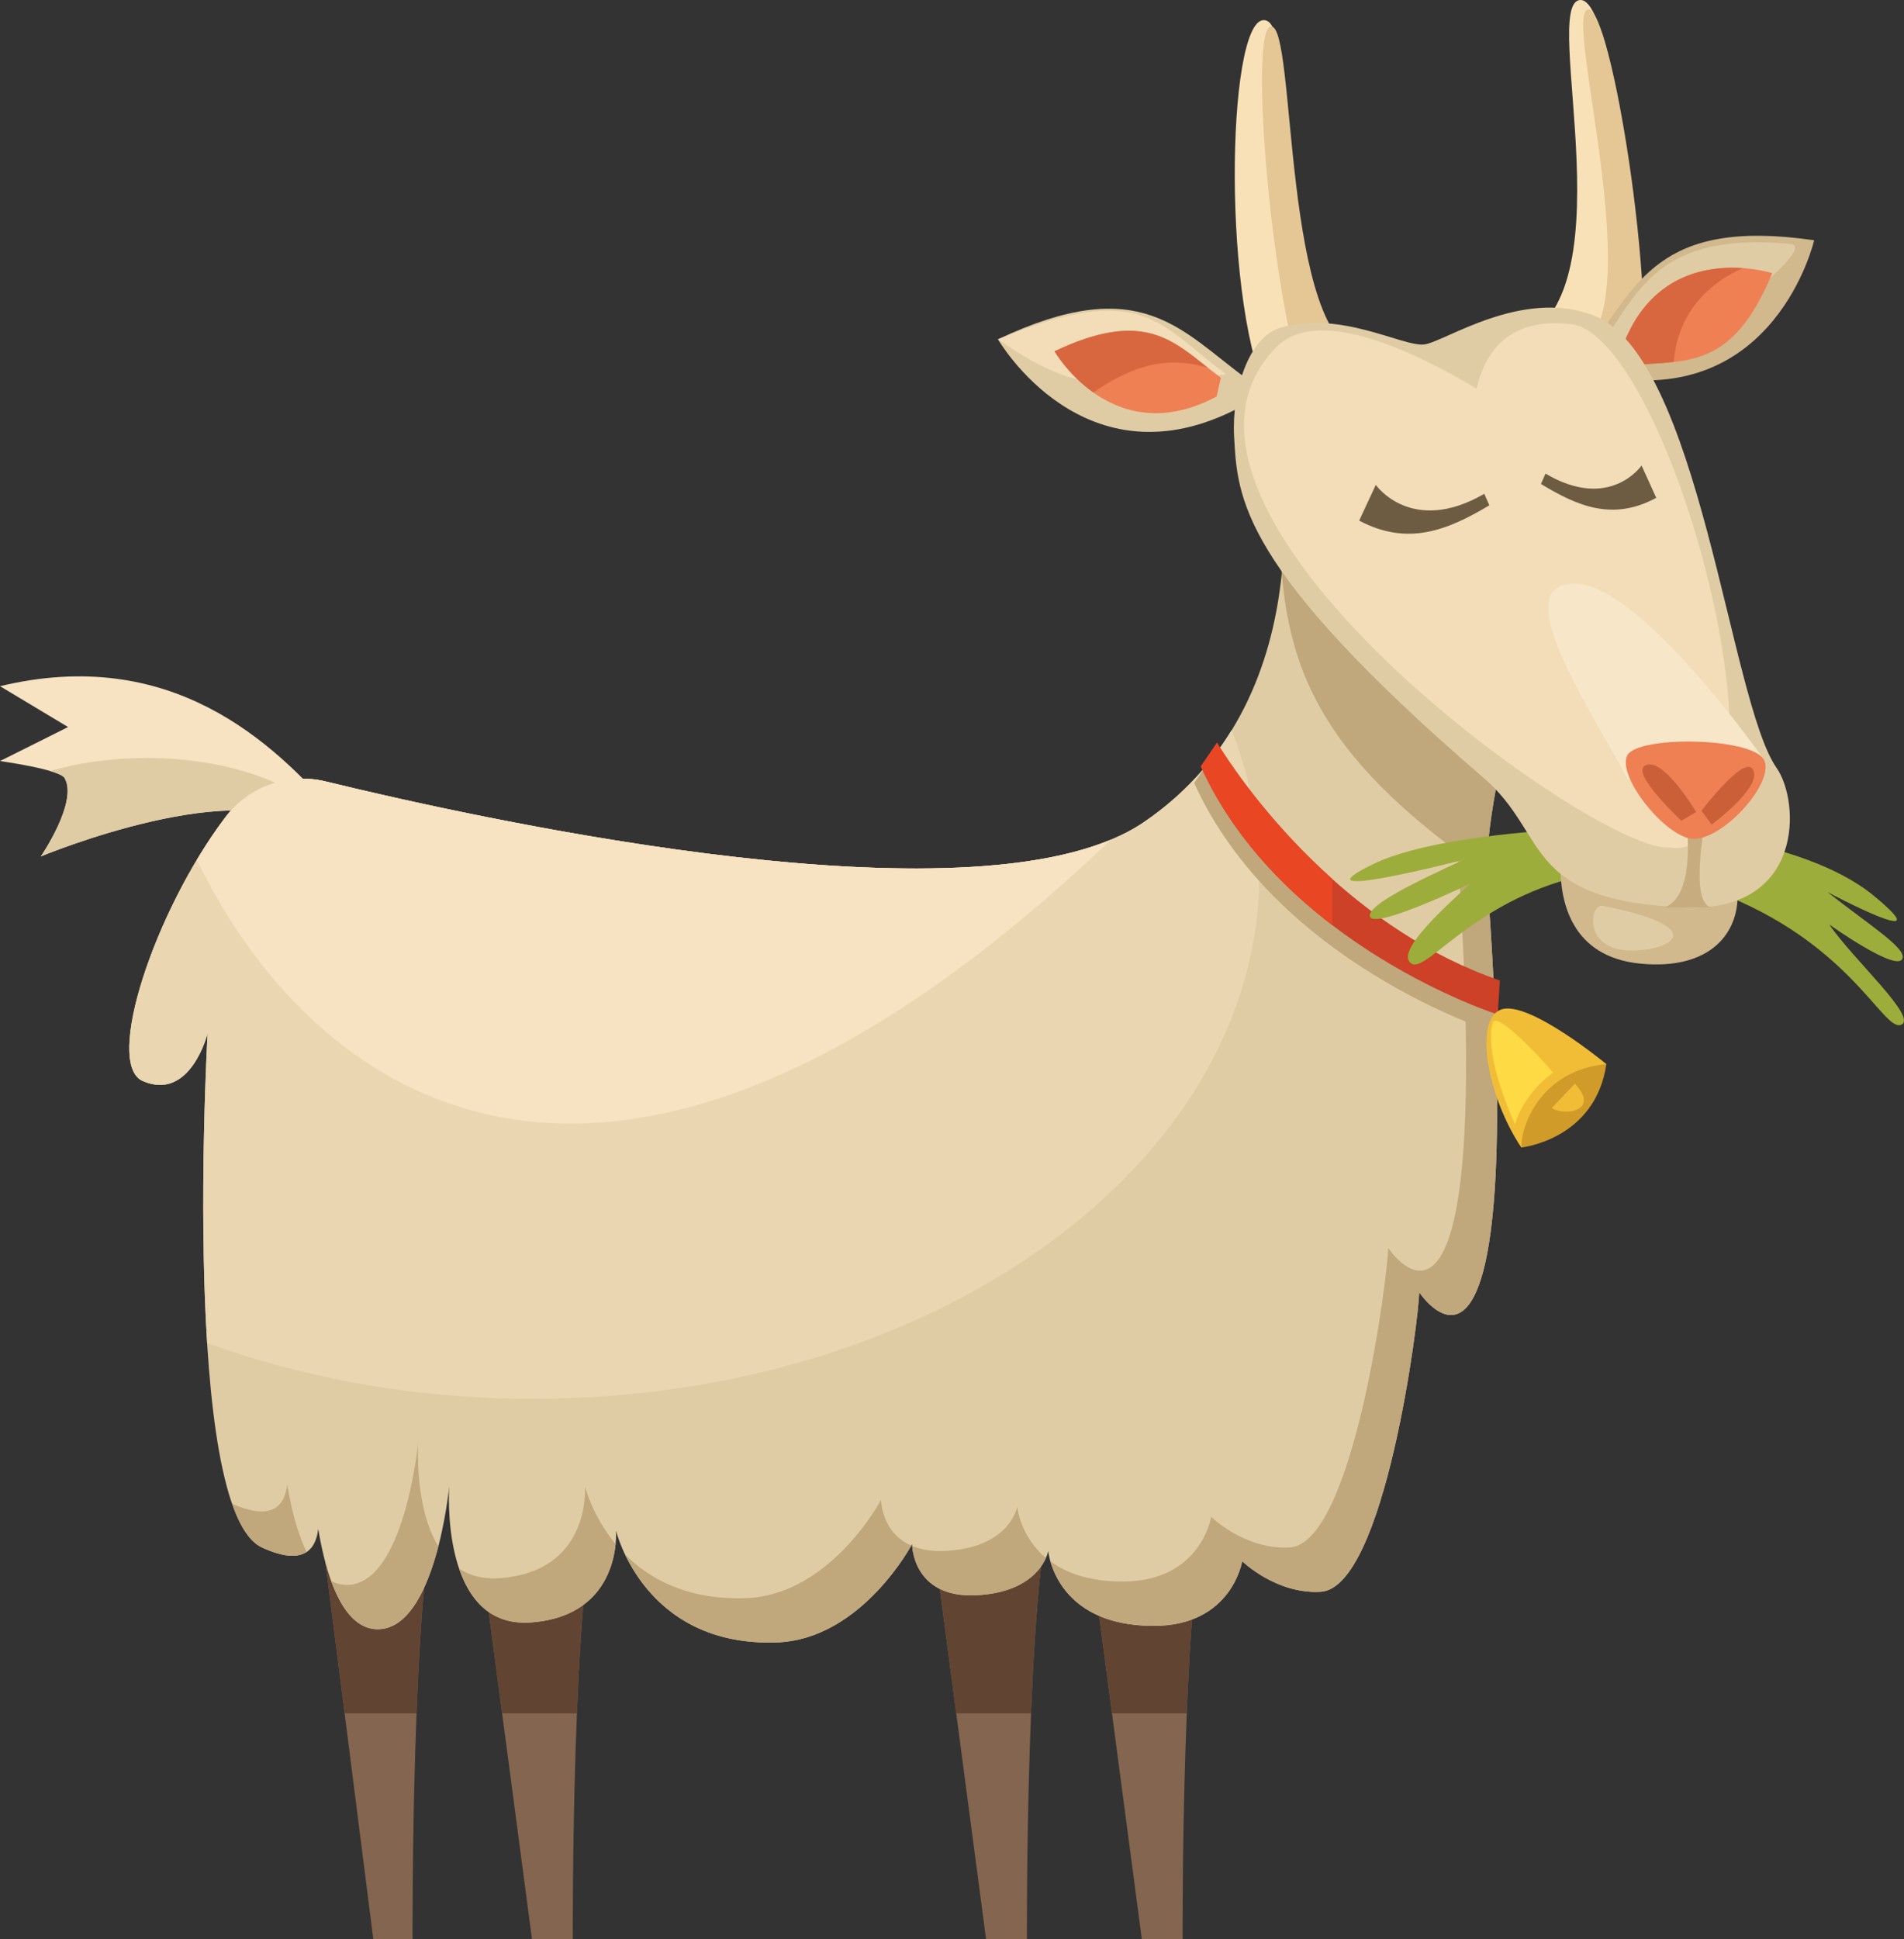 <?xml version="1.0" encoding="utf-8"?>
<!-- Generator: Adobe Illustrator 15.0.0, SVG Export Plug-In . SVG Version: 6.00 Build 0)  -->
<!DOCTYPE svg PUBLIC "-//W3C//DTD SVG 1.1//EN" "http://www.w3.org/Graphics/SVG/1.1/DTD/svg11.dtd">
<svg version="1.1" id="Layer_1" xmlns="http://www.w3.org/2000/svg" xmlns:xlink="http://www.w3.org/1999/xlink" x="0px" y="0px"
	 width="143.296px" height="145.882px" viewBox="0 0 143.296 145.882" enable-background="new 0 0 143.296 145.882"
	 xml:space="preserve">
<rect x="0" y="0" width="143.296" height="145.882" fill="#333333" stroke="none"/>
<g>
	<g>
		<path fill="#84654F" d="M35.938,114.89l4.098,30.992h3.074c0,0-0.127-26.51,2.049-33.811L35.938,114.89z"/>
		<path fill="#84654F" d="M24.154,114.89l3.941,30.992h2.955c0,0-0.119-26.51,1.973-33.811L24.154,114.89z"/>
		<path fill="#84654F" d="M81.836,114.89l4.098,30.992h3.072c0,0-0.125-26.51,2.053-33.811L81.836,114.89z"/>
		<path fill="#84654F" d="M70.115,114.89l4.096,30.992h3.076c0,0-0.127-26.51,2.049-33.811L70.115,114.89z"/>
		<path fill="#F9E1B7" d="M113.508,25.875c9.627-2.411,2.289-25.734,5.43-25.874c2.678-0.119,4.789,21.586,1.752,28.768
			L113.508,25.875z"/>
		<path fill="#E5C695" d="M118.533,26.499c5.992-2.551-1.02-25.602,0.998-25.792c1.721-0.162,5.193,21.366,3.928,28.549
			L118.533,26.499z"/>
		<path fill="#F9E1B7" d="M102.871,26.873C92.689,25.24,98.357,1.402,95.09,1.515c-2.785,0.096-3.17,21.9,0.576,28.815
			L102.871,26.873z"/>
		<path fill="#E5C695" d="M102.744,26.789c-6.359-1.042-5.133-25.098-7.111-24.799c-1.691,0.255,0.113,21.983,3.043,28.654
			L102.744,26.789z"/>
		<path fill="#614432" d="M35.938,114.89l1.852,14.01h5.631c0.273-6.732,0.785-13.627,1.738-16.828L35.938,114.89z"/>
		<path fill="#614432" d="M24.154,114.89l1.781,14.01h5.416c0.262-6.732,0.754-13.627,1.672-16.828L24.154,114.89z"/>
		<path fill="#614432" d="M81.836,114.89l1.852,14.01h5.631c0.273-6.732,0.785-13.627,1.74-16.828L81.836,114.89z"/>
		<path fill="#614432" d="M70.115,114.89l1.852,14.01h5.631c0.273-6.732,0.783-13.627,1.738-16.828L70.115,114.89z"/>
		<path fill="#E0CCA4" d="M24.51,58.789c-2.82-0.687-5.783,0.366-7.537,2.679c-5.326,7.021-9.176,18.598-6.217,19.866
			c3.588,1.538,4.867-3.585,4.867-3.585s-2.049,35.858,4.1,38.676c6.146,2.818,3.84-4.865,3.84-4.865s0.514,11.012,4.867,11.012
			c4.355,0,5.379-10.758,5.379-10.758s-0.768,10.758,6.148,10.246c6.916-0.512,6.402-6.914,6.402-6.914s2.082,8.754,12.082,8.42
			c6.398-0.213,10.201-7.396,10.201-7.396s0,4.1,4.867,3.842c4.869-0.256,5.381-3.33,5.381-3.33s0.473,5.637,7.939,5.637
			c5.891,0,6.658-4.867,6.658-4.867s2.527,2.482,5.891,2.305c4.867-0.258,7.43-20.748,7.43-22.541c0,0,8.354,12.701,5.123-30.992
			c-0.512-6.915,5.635-25.871,5.635-25.871L96.05,32.926c0,0,4.254,19.277-9.99,28.943C74.16,69.944,36.863,61.796,24.51,58.789z"/>
		<g>
			<path fill="#C0A77C" d="M31.477,108.481c0,0-1.025,10.758-5.379,10.758c-0.428,0-0.816-0.109-1.174-0.301
				c0.729,2.004,1.832,3.633,3.506,3.633c2.408,0,3.797-3.289,4.559-6.229C31.135,113.31,31.477,108.481,31.477,108.481z"/>
			<path fill="#C0A77C" d="M21.617,111.683c-0.18,1.57-1.119,2.801-4.148,1.443c0.59,1.689,1.326,2.873,2.254,3.299
				c1.672,0.766,2.715,0.752,3.354,0.33C22.338,115.257,21.889,113.329,21.617,111.683z"/>
			<path fill="#C0A77C" d="M44.025,111.812c0,0,0.514,6.404-6.402,6.916c-1.264,0.094-2.268-0.193-3.07-0.717
				c0.781,2.285,2.336,4.275,5.404,4.049c5.18-0.383,6.191-4.07,6.373-5.898C44.549,114.011,44.025,111.812,44.025,111.812z"/>
			<path fill="#C0A77C" d="M13.289,74.416c0,0-0.961,3.824-3.539,3.865c-0.1,1.585,0.197,2.706,1.006,3.053
				c0.898,0.385,1.65,0.353,2.275,0.088C13.127,77.266,13.289,74.416,13.289,74.416z"/>
			<path fill="#C0A77C" d="M117.566,40.351l-3.045-1.051c-1.604,5.245-5.326,18.146-4.924,23.589
				c3.232,43.692-5.121,30.993-5.121,30.993c0,1.791-2.563,22.283-7.43,22.539c-3.363,0.178-5.891-2.305-5.891-2.305
				s-0.77,4.867-6.66,4.867c-2.545,0-4.266-0.66-5.443-1.523c0.439,1.543,2.045,4.857,7.777,4.857c5.891,0,6.658-4.867,6.658-4.867
				s2.527,2.482,5.891,2.305c4.867-0.258,7.43-20.748,7.43-22.541c0,0,8.354,12.701,5.123-30.992
				C111.42,59.307,117.566,40.351,117.566,40.351z"/>
			<path fill="#C0A77C" d="M76.557,113.349c0,0-0.512,3.072-5.379,3.33c-1.061,0.055-1.879-0.104-2.527-0.373
				c0.049,0.693,0.51,3.936,4.859,3.705c3.596-0.189,4.813-1.912,5.205-2.803C76.744,115.556,76.557,113.349,76.557,113.349z"/>
			<path fill="#C0A77C" d="M66.311,112.837c0,0-3.803,7.184-10.203,7.396c-4.369,0.145-7.227-1.445-9.061-3.281
				c1.215,2.543,4.316,6.85,11.395,6.613c5.951-0.197,9.65-6.416,10.141-7.287C66.32,115.288,66.311,112.837,66.311,112.837z"/>
			<path fill="#C0A77C" d="M96.357,41.732c0.5,8.375,2.791,14.917,14.791,23.417l1.375-11.125L96.357,41.732z"/>
		</g>
		<path fill="#EAD7B2" d="M86.061,61.868c-11.9,8.076-49.197-0.071-61.551-3.079c-2.82-0.687-5.783,0.366-7.537,2.679
			c-5.326,7.021-9.176,18.598-6.217,19.866c3.588,1.538,4.867-3.585,4.867-3.585s-0.711,12.474-0.035,23.286
			c7.377,2.68,15.701,4.197,24.52,4.197c30.191,0,54.666-17.684,54.666-39.5c0-3.745-0.736-7.364-2.084-10.797
			C91.127,57.484,88.99,59.88,86.061,61.868z"/>
		<path fill="#C0A77C" d="M91.092,57.127c3.018,4.896,10.523,14.195,21.289,17.887l-0.16,2.561c0,0-16.219-5.157-22.348-18.666
			L91.092,57.127z"/>
		<path fill="#CC4127" d="M91.592,55.877c3.018,4.896,10.523,14.195,21.289,17.887l-0.16,2.561c0,0-16.219-5.157-22.348-18.666
			L91.592,55.877z"/>
		<path fill="#E94624" d="M100.273,66.127c-4.08-3.648-7.045-7.596-8.682-10.25l-1.219,1.781c2.326,5.127,6.105,9.049,9.9,11.944
			L100.273,66.127L100.273,66.127z"/>
		<path fill="#F7E2C1" d="M25.357,61.355C20.49,55.719,12.809,48.548,0,51.623l5.123,3.073L0,57.257c0,0,4.484,0.615,4.865,1.281
			c1.025,1.792-1.791,5.891-1.791,5.891s15.367-6.403,20.49-1.794L25.357,61.355z"/>
		<path fill="#E0CCA4" d="M4.865,58.539c1.025,1.792-1.791,5.891-1.791,5.891s15.367-6.403,20.49-1.794l1.246-0.89
			c-2.369-2.781-7.645-4.722-13.787-4.722c-2.631,0-5.102,0.356-7.258,0.981C4.326,58.17,4.76,58.352,4.865,58.539z"/>
		<path fill="#9DAD3B" d="M120.641,65.582c-9.223,1.409-13.191,7.684-14.408,6.915c-1.26-0.794,2.113-3.905,4.418-6.019
			c0,0-7.43,3.587-7.557,2.434c-0.094-0.85,3.367-2.531,7.045-4.226c0,0-13.127,3.394-6.789,0.319
			c6.34-3.074,23.244-2.882,23.244-2.882L120.641,65.582z"/>
		<path fill="#9DAD3B" d="M129.072,67.053c10.137,3.778,12.617,10.511,13.979,10.055c1.408-0.471-3.639-4.976-5.379-7.557
			c0,0,5.113,3.646,5.508,2.563c0.291-0.798-2.463-2.493-5.635-4.995c0,0,8.889,4.717,3.457,0.256
			c-5.43-4.464-16.898-5.063-16.898-5.063L129.072,67.053z"/>
		<path fill="#D1B88D" d="M117.438,65.198c0,2.56,0.768,6.787,6.02,7.299c5.25,0.512,7.555-2.305,7.299-5.634L117.438,65.198z"/>
		<path fill="#D1B88D" d="M119.486,26.407c3.713-4.95,5.275-10.044,17.049-8.331c0,0-2.945,12.742-15.973,10.21L119.486,26.407z"/>
		<path fill="#E0CCA4" d="M120.387,26.163c2.916-4.3,4.473-8.769,14.414-7.804C137.047,18.576,126.096,27.671,120.387,26.163z"/>
		<path fill="#EE8054" d="M122.773,27.493c4.109-0.438,7.574,0.414,10.604-6.943c0,0-8.326-2.679-11.316,5.68L122.773,27.493z"/>
		<path fill="#D8673F" d="M131.158,20.17c-2.684-0.187-7.092,0.451-9.098,6.06l0.713,1.263c1.111-0.119,2.174-0.146,3.195-0.264
			C126.305,23.125,129.055,21.116,131.158,20.17z"/>
		<path fill="#E0CCA4" d="M92.879,32.828c-0.189-3.457,1.127-7.484,3.461-8.164c4.609-1.345,9.23,1.451,10.852,1.249
			c1.537-0.192,7.301-4.227,12.682-2.209c8.053,3.02,10.279,28.989,13.832,34.066c1.791,2.562,2.072,10.878-6.916,10.502
			c-12.295-0.514-10.139-5.451-15.115-9.733C93.232,42.657,93.137,37.436,92.879,32.828z"/>
		<path fill="#F2DDB8" d="M118.273,24.399c7.25,0.875,17.5,37.625,8.25,39.375C118.863,65.223,100.527,22.257,118.273,24.399z"/>
		<path fill="#F2DDB8" d="M96.023,26.149c4.875-5.024,20.273,6.1,24.25,9.625c5.5,4.875,9.293,25.875,5.668,27.875
			S83.773,38.774,96.023,26.149z"/>
		<path fill="#F8E6C9" d="M122.523,58.649c-2.875-5.375-9.125-14.625-4.125-14.75s14.336,13.225,14.336,13.225L122.523,58.649z"/>
		<path fill="#E0CCA4" d="M93.84,28.505c-4.996-3.65-7.973-8.069-18.732-2.978c0,0,6.531,11.334,18.25,5.091L93.84,28.505z"/>
		<path fill="#F2DDB8" d="M92.275,28.149c-4.996-3.65-6.168-7.167-17.168-2.622C80.75,29.443,83.523,29.524,92.275,28.149z"/>
		<path fill="#EE8054" d="M91.885,28.417c-3.338-2.44-5.328-5.396-12.52-1.99c0,0,4.367,7.582,12.199,3.404L91.885,28.417z"/>
		<path fill="#F1BD36" d="M114.494,86.33c-2.563-3.843-3.586-9.605-1.537-10.375c2.049-0.768,7.939,4.1,7.939,4.1
			S118.527,84.504,114.494,86.33z"/>
		<path fill="#D19B2A" d="M114.494,86.33c-0.002-1.922,1.664-5.827,6.402-6.275C120.063,85.752,114.494,86.33,114.494,86.33z"/>
		<path fill="#F1BD36" d="M116.797,83.351c0.961,0.672,3.65,0.192,1.73-1.825L116.797,83.351z"/>
		<path fill="#C6AC7F" d="M125.154,68.271c1.152-0.192,2.305-2.112,1.729-6.724l1.537-0.192c0,0-1.393,6.724,0.432,6.916H125.154z"
			/>
		<path fill="#EE8054" d="M127.135,63.073c2.27,0.498,6.596-4.279,5.6-5.949c-0.996-1.669-9.547-1.788-10.275-0.277
			C121.732,58.358,125.037,62.612,127.135,63.073z"/>
		<path fill="#6E5C42" d="M102.293,39.167l1.248-2.689c0,0,2.691,3.842,8.166,0.673l0.383,0.864
			C108.971,39.877,105.967,41.119,102.293,39.167z"/>
		<path fill="#6E5C42" d="M124.65,37.452l-1.105-2.43c0,0-2.381,3.472-7.23,0.608l-0.34,0.779
			C118.736,38.095,121.396,39.216,124.65,37.452z"/>
		<path fill="#F7E2C1" d="M83.617,63.163c-13.902,5.808-47.504-1.549-59.107-4.374c-2.82-0.687-5.783,0.366-7.537,2.679
			c-0.756,0.996-1.479,2.085-2.16,3.222C23.828,83.287,46.389,98.642,83.617,63.163z"/>
		<path fill="#CA5F38" d="M126.531,61.749c-1.508-1.475-3.883-3.975-2.508-4.225s3.625,3.563,3.625,3.563L126.531,61.749z"/>
		<path fill="#CA5F38" d="M128.049,60.991c1.314-1.649,3.563-4.265,3.949-2.925c0.387,1.342-3.178,3.967-3.178,3.967L128.049,60.991
			z"/>
		<path fill="#E0CCA4" d="M120.648,68.149c-0.98-0.196-1.438,2.938,1.438,3.313S129.711,69.961,120.648,68.149z"/>
		<path fill="#FEDB45" d="M114.023,84.586c0.375-1.438,1.688-3.125,2.875-3.875c-1.375-1.625-4.32-4.647-4.563-3.75
			C111.648,79.524,114.023,84.586,114.023,84.586z"/>
		<path fill="#D8673F" d="M82.291,29.53c3.576-2.508,6.15-2.567,8.6-1.876c-2.807-2.219-5.076-4.282-11.525-1.227
			C79.365,26.427,80.377,28.175,82.291,29.53z"/>
	</g>
	<g>
		<g>
			<defs>
				<polygon id="SVGID_2_" points="1,1 2,1 1,2 				"/>
			</defs>
			<defs>
				<polygon id="SVGID_3_" points="-1,-1 -2,-1 -1,-2 				"/>
			</defs>
			<clipPath id="SVGID_4_">
				<use xlink:href="#SVGID_2_"  overflow="visible"/>
			</clipPath>
			<clipPath id="SVGID_5_" clip-path="url(#SVGID_4_)">
				<use xlink:href="#SVGID_3_"  overflow="visible"/>
			</clipPath>
			
				<linearGradient id="SVGID_6_" gradientUnits="userSpaceOnUse" x1="63.279" y1="778.699" x2="63.279" y2="670.667" gradientTransform="matrix(1 0 0 -1 8.37 816.931)">
				<stop  offset="0.021" style="stop-color:#999999"/>
				<stop  offset="1" style="stop-color:#FFFFFF"/>
			</linearGradient>
			<path clip-path="url(#SVGID_5_)" fill="url(#SVGID_6_)" d="M137.672,69.551c0,0,5.113,3.646,5.508,2.563
				c0.291-0.798-2.463-2.493-5.635-4.995c0,0,8.889,4.717,3.457,0.256c-1.789-1.471-4.234-2.521-6.709-3.269
				c0.822-2.349,0.305-5.059-0.588-6.337c-2.768-3.955-4.73-20.584-9.27-29.171c9.75-0.395,12.1-10.522,12.1-10.522
				c-7.195-1.047-10.574,0.45-12.963,2.901c-0.531-7.927-2.295-17.742-3.566-19.85C119.668,0.4,119.309-0.016,118.938,0
				c-2.621,0.117,2.049,16.374-1.928,23.153c-4.422-0.154-8.553,2.601-9.818,2.759c-1.182,0.147-3.955-1.29-7.156-1.565
				C96.813,18.194,97.234,2.638,95.76,2.02c-0.166-0.33-0.383-0.514-0.67-0.504c-2.379,0.082-3.004,15.981-0.805,24.935
				c-0.32,0.523-0.594,1.125-0.809,1.78c-4.781-3.591-7.877-7.668-18.369-2.704c0,0,6.375,11.044,17.822,5.302
				c-0.068,0.669-0.086,1.344-0.051,1.999c0.145,2.59,0.24,5.375,3.568,10.137c0.006,0.058,0.01,0.116,0.016,0.174
				c-0.371,3.707-1.402,7.928-3.773,11.797l0,0c-0.27,0.439-0.563,0.872-0.867,1.302c-0.076-0.118-0.162-0.246-0.23-0.359
				l-1.219,1.781c0.041,0.09,0.086,0.175,0.127,0.265c-0.121,0.141-0.246,0.28-0.373,0.42c-0.111,0.121-0.219,0.243-0.334,0.363
				c-0.162,0.172-0.334,0.341-0.504,0.509c-0.166,0.163-0.334,0.325-0.508,0.484c-0.152,0.142-0.307,0.282-0.465,0.422
				c-0.221,0.192-0.451,0.382-0.682,0.569c-0.133,0.106-0.262,0.215-0.396,0.319c-0.379,0.293-0.768,0.58-1.178,0.857
				c-0.723,0.491-1.543,0.92-2.443,1.295l0,0c-0.316,0.133-0.654,0.251-0.992,0.37c-0.139,0.048-0.268,0.103-0.408,0.148
				c-0.316,0.104-0.65,0.196-0.982,0.289c-0.178,0.051-0.352,0.105-0.535,0.152c-0.326,0.084-0.666,0.158-1.006,0.232
				c-0.205,0.045-0.406,0.093-0.617,0.135c-0.34,0.067-0.693,0.126-1.045,0.186c-0.225,0.037-0.443,0.075-0.672,0.109
				c-0.355,0.053-0.721,0.099-1.088,0.144c-0.238,0.029-0.477,0.059-0.719,0.085c-0.371,0.039-0.748,0.073-1.127,0.104
				c-0.252,0.021-0.504,0.042-0.758,0.06c-0.387,0.026-0.777,0.049-1.17,0.068c-0.26,0.014-0.521,0.025-0.785,0.035
				c-0.398,0.015-0.801,0.027-1.209,0.035c-0.268,0.006-0.539,0.01-0.811,0.012c-0.41,0.004-0.824,0.006-1.242,0.004
				c-0.273-0.001-0.551-0.005-0.828-0.01c-0.424-0.006-0.85-0.014-1.279-0.026c-0.273-0.008-0.551-0.019-0.826-0.028
				c-0.439-0.017-0.879-0.033-1.322-0.055c-0.271-0.014-0.547-0.03-0.82-0.046c-0.453-0.025-0.904-0.051-1.361-0.082
				c-0.264-0.018-0.527-0.039-0.791-0.059c-0.473-0.035-0.945-0.069-1.42-0.109c-0.23-0.02-0.461-0.043-0.691-0.063
				c-0.512-0.046-1.025-0.092-1.539-0.144c-0.117-0.012-0.234-0.025-0.352-0.037c-1.914-0.196-3.838-0.429-5.746-0.688
				c-0.158-0.021-0.316-0.041-0.475-0.063c-0.479-0.066-0.955-0.137-1.434-0.206c-0.264-0.038-0.529-0.075-0.795-0.115
				c-0.436-0.064-0.867-0.133-1.301-0.2c-0.301-0.047-0.605-0.093-0.906-0.141c-0.414-0.066-0.822-0.134-1.232-0.202
				c-0.313-0.051-0.625-0.102-0.934-0.154c-0.396-0.066-0.789-0.135-1.182-0.203c-0.318-0.056-0.637-0.111-0.953-0.167
				c-0.379-0.067-0.756-0.136-1.131-0.204c-0.318-0.059-0.635-0.116-0.949-0.175c-0.361-0.067-0.719-0.135-1.074-0.202
				c-0.322-0.062-0.645-0.123-0.961-0.185c-0.34-0.065-0.676-0.132-1.01-0.198c-0.32-0.063-0.639-0.126-0.953-0.189
				c-0.322-0.064-0.641-0.129-0.957-0.194c-0.316-0.064-0.629-0.129-0.938-0.193c-0.297-0.062-0.594-0.123-0.883-0.185
				c-0.32-0.067-0.635-0.135-0.945-0.201c-0.268-0.058-0.537-0.115-0.799-0.172c-0.313-0.068-0.617-0.135-0.92-0.202
				c-0.246-0.054-0.496-0.108-0.736-0.162c-0.309-0.069-0.605-0.137-0.902-0.204c-0.217-0.049-0.436-0.098-0.645-0.146
				c-0.313-0.071-0.609-0.141-0.906-0.209c-0.176-0.041-0.359-0.083-0.531-0.123c-0.326-0.076-0.635-0.149-0.941-0.223
				c-0.125-0.029-0.258-0.061-0.379-0.089c-0.42-0.101-0.818-0.197-1.193-0.288c-0.564-0.137-1.131-0.187-1.695-0.188
				C17.92,53.7,10.773,49.037,0,51.623l5.123,3.073L0,57.257c0,0,2.322,0.32,3.768,0.748H3.766c0.133,0.039,0.258,0.079,0.373,0.12
				c0.01,0.004,0.021,0.007,0.031,0.011c0.098,0.035,0.186,0.071,0.266,0.107c0.021,0.01,0.045,0.019,0.064,0.028
				c0.068,0.032,0.125,0.065,0.176,0.099c0.02,0.012,0.041,0.023,0.059,0.035c0.059,0.044,0.105,0.088,0.131,0.133
				c1.025,1.792-1.791,5.891-1.791,5.891s7.963-3.317,14.336-3.457c-0.148,0.162-0.303,0.317-0.438,0.495
				c-0.371,0.489-0.734,1.004-1.09,1.532c-0.014,0.022-0.029,0.045-0.045,0.067c-0.35,0.525-0.691,1.066-1.023,1.62
				c0,0-0.002,0.001-0.002,0.002l0,0c-2.807,4.687-4.85,10.204-5.063,13.592l0,0c0,0.006,0,0.011-0.002,0.017
				c-0.01,0.184-0.016,0.361-0.016,0.532c0,0.021,0,0.041,0,0.062c0,0.154,0.006,0.304,0.018,0.447
				c0.002,0.028,0.004,0.057,0.006,0.085c0.012,0.13,0.027,0.254,0.047,0.372c0.006,0.034,0.014,0.068,0.02,0.103
				c0.02,0.106,0.045,0.207,0.072,0.304c0.012,0.036,0.021,0.073,0.033,0.109c0.029,0.086,0.063,0.167,0.098,0.244
				c0.016,0.036,0.031,0.073,0.049,0.106c0.037,0.071,0.078,0.135,0.123,0.196c0.02,0.03,0.039,0.063,0.063,0.092
				c0.049,0.059,0.102,0.109,0.158,0.158c0.023,0.021,0.045,0.047,0.07,0.066c0.082,0.063,0.17,0.117,0.268,0.159
				c0.449,0.192,0.861,0.28,1.24,0.287c0.006,0.001,0.01-0.001,0.016-0.001c2.635,0.033,3.611-3.871,3.611-3.871
				s-0.002,0.027-0.004,0.067c-0.002,0.018-0.002,0.021-0.004,0.05c-0.002,0.06-0.006,0.141-0.012,0.244
				c-0.002,0.031-0.004,0.061-0.006,0.095c-0.004,0.103-0.01,0.218-0.018,0.352c-0.002,0.064-0.006,0.133-0.01,0.205
				c-0.004,0.104-0.01,0.218-0.016,0.339c-0.004,0.124-0.01,0.252-0.016,0.392c-0.008,0.138-0.014,0.28-0.02,0.432
				c-0.006,0.129-0.01,0.262-0.016,0.4c-0.006,0.111-0.01,0.229-0.014,0.348c-0.01,0.248-0.02,0.506-0.029,0.779
				c-0.004,0.093-0.006,0.188-0.01,0.283c-0.012,0.325-0.021,0.666-0.033,1.021c-0.002,0.091-0.006,0.18-0.008,0.272
				c-0.008,0.226-0.014,0.454-0.02,0.691c-0.002,0.032-0.002,0.066-0.002,0.1c-0.014,0.443-0.023,0.904-0.033,1.381
				c-0.004,0.108-0.006,0.217-0.008,0.327c-0.008,0.427-0.016,0.865-0.023,1.315c-0.002,0.107-0.002,0.214-0.004,0.322
				c-0.012,0.836-0.02,1.702-0.023,2.597c0,0.113,0,0.229,0,0.344c0,0.479,0,0.965,0.002,1.457c0,0.144,0.002,0.287,0.002,0.431
				c0.004,0.447,0.008,0.896,0.014,1.352c0.002,0.184,0.006,0.369,0.008,0.555c0.004,0.273,0.01,0.547,0.016,0.822
				c0.004,0.211,0.01,0.42,0.014,0.631c0.01,0.41,0.021,0.82,0.033,1.232c0.008,0.217,0.014,0.434,0.021,0.652
				c0.012,0.334,0.025,0.666,0.039,1c0.012,0.303,0.025,0.605,0.039,0.908c0.012,0.238,0.023,0.475,0.037,0.713
				c0.02,0.393,0.043,0.785,0.066,1.176l0,0c0.299,4.756,0.867,9.182,1.881,12.092l0,0c0.078,0.223,0.158,0.434,0.24,0.639
				c0.057,0.137,0.113,0.266,0.172,0.393c0.072,0.16,0.146,0.311,0.221,0.457c0.063,0.117,0.123,0.23,0.188,0.338
				c0.096,0.164,0.195,0.314,0.297,0.457c0.041,0.057,0.082,0.115,0.125,0.168c0.133,0.168,0.273,0.316,0.418,0.443
				c0.033,0.031,0.068,0.057,0.102,0.084c0.158,0.129,0.32,0.242,0.492,0.32c0.201,0.092,0.393,0.172,0.576,0.242
				c0.055,0.021,0.104,0.035,0.154,0.055c0.129,0.045,0.256,0.09,0.375,0.125c0.053,0.016,0.104,0.027,0.154,0.041
				c0.111,0.029,0.223,0.059,0.326,0.08c0.047,0.008,0.092,0.014,0.137,0.021c0.104,0.018,0.203,0.031,0.297,0.041
				c0.039,0.002,0.076,0.004,0.113,0.006c0.098,0.004,0.191,0.006,0.279,0.002c0.029-0.002,0.057-0.004,0.086-0.006
				c0.092-0.008,0.182-0.021,0.266-0.039c0.02-0.004,0.037-0.008,0.057-0.012c0.09-0.021,0.176-0.049,0.256-0.082
				c0.01-0.004,0.02-0.008,0.029-0.012c0.717-0.309,1.027-1.041,1.123-1.871c0.133,0.813,0.311,1.695,0.545,2.561l3.6,28.305h2.955
				c0,0-0.037-8.359,0.301-16.982l0,0c0.008-0.236,0.02-0.471,0.029-0.707c0.008-0.213,0.016-0.424,0.025-0.635
				c0.01-0.199,0.02-0.398,0.027-0.598c0.012-0.26,0.023-0.521,0.037-0.781c0.01-0.184,0.02-0.369,0.027-0.553
				c0.016-0.275,0.029-0.549,0.045-0.822c0.008-0.172,0.018-0.342,0.027-0.512c0.018-0.289,0.035-0.576,0.053-0.861
				c0.008-0.156,0.018-0.311,0.029-0.467c0.02-0.305,0.039-0.607,0.061-0.908c0.008-0.129,0.018-0.26,0.027-0.387
				c0.025-0.361,0.053-0.715,0.08-1.066c0.006-0.064,0.01-0.133,0.016-0.197c0.025-0.324,0.053-0.641,0.082-0.957
				c0.053-0.113,0.104-0.227,0.154-0.344c0.01-0.025,0.02-0.049,0.029-0.074c0.063-0.146,0.123-0.297,0.18-0.447
				c0.014-0.033,0.025-0.064,0.037-0.098c0.055-0.145,0.107-0.289,0.158-0.438c0.012-0.035,0.023-0.07,0.037-0.107
				c0.049-0.146,0.098-0.293,0.143-0.441c0.012-0.031,0.021-0.064,0.031-0.096c0.049-0.156,0.094-0.313,0.139-0.469
				c0.006-0.023,0.014-0.045,0.02-0.066c0.047-0.168,0.092-0.336,0.137-0.504c0.002-0.008,0.004-0.014,0.006-0.021l0,0
				c0.615-2.379,0.82-4.529,0.82-4.529s-0.281,3.996,1.063,7.002c0.008,0.02,0.016,0.039,0.025,0.059
				c0.115,0.254,0.244,0.5,0.383,0.734c0.014,0.021,0.027,0.043,0.041,0.064c0.145,0.236,0.299,0.465,0.473,0.676
				c0.006,0.008,0.012,0.014,0.018,0.021c0.176,0.213,0.365,0.412,0.572,0.592c0.008,0.006,0.014,0.014,0.021,0.02
				c0.119,0.104,0.246,0.201,0.377,0.293l1.008,7.625l0,0l2.246,16.982h3.074c0,0-0.041-8.359,0.311-16.982l0,0
				c0.01-0.238,0.02-0.479,0.029-0.717c0.01-0.203,0.018-0.406,0.027-0.609c0.01-0.234,0.021-0.467,0.033-0.699
				c0.01-0.219,0.021-0.438,0.031-0.656c0.012-0.225,0.023-0.449,0.037-0.674c0.012-0.229,0.023-0.457,0.037-0.684
				c0.012-0.215,0.025-0.428,0.037-0.641c0.014-0.232,0.027-0.463,0.043-0.693c0.014-0.211,0.027-0.424,0.041-0.635
				c0.016-0.229,0.031-0.455,0.047-0.68c0.016-0.203,0.029-0.404,0.045-0.604c0.018-0.248,0.037-0.492,0.057-0.734
				c0.004-0.043,0.008-0.086,0.012-0.129c0.029-0.021,0.055-0.049,0.084-0.07c0.152-0.117,0.295-0.238,0.428-0.363
				c0.051-0.047,0.102-0.092,0.148-0.141c0.168-0.17,0.326-0.342,0.463-0.521c0.004-0.006,0.008-0.01,0.01-0.016
				c0.135-0.176,0.254-0.357,0.363-0.539c0.033-0.057,0.064-0.113,0.098-0.17c0.076-0.139,0.146-0.275,0.209-0.414
				c0.027-0.055,0.053-0.111,0.078-0.166c0.078-0.184,0.15-0.367,0.209-0.545c0.006-0.02,0.01-0.039,0.016-0.057
				c0.053-0.164,0.098-0.324,0.137-0.48c0.016-0.061,0.027-0.121,0.041-0.182c0.025-0.113,0.047-0.223,0.066-0.33
				c0.01-0.059,0.021-0.117,0.029-0.172c0.02-0.125,0.035-0.242,0.047-0.355c0.068-0.645,0.037-1.078,0.037-1.078
				s0.188,0.758,0.689,1.809l-0.002-0.002c0.002,0.006,0.006,0.01,0.008,0.014c0.063,0.131,0.129,0.262,0.201,0.398
				c0.041,0.08,0.088,0.162,0.133,0.246c0.066,0.121,0.131,0.238,0.205,0.365c0.119,0.197,0.248,0.398,0.387,0.604
				c0.059,0.086,0.121,0.172,0.184,0.26c0.115,0.16,0.238,0.322,0.367,0.484c0.063,0.078,0.121,0.154,0.188,0.232
				c0.197,0.234,0.404,0.469,0.633,0.697c0.033,0.035,0.07,0.066,0.104,0.1c0.207,0.205,0.43,0.404,0.662,0.6
				c0.068,0.057,0.139,0.113,0.211,0.17c0.262,0.209,0.537,0.412,0.832,0.604c0.02,0.014,0.039,0.027,0.059,0.041
				c0.318,0.203,0.662,0.393,1.02,0.57c0.082,0.041,0.168,0.078,0.25,0.117c0.305,0.141,0.621,0.27,0.953,0.389
				c0.086,0.031,0.166,0.063,0.254,0.092c0.406,0.135,0.836,0.252,1.287,0.348c0.084,0.018,0.174,0.029,0.26,0.045
				c0.379,0.072,0.775,0.127,1.188,0.166c0.137,0.014,0.271,0.027,0.412,0.037c0.512,0.035,1.039,0.055,1.6,0.035
				c0.387-0.012,0.764-0.053,1.131-0.113c0.121-0.021,0.236-0.055,0.355-0.08c0.242-0.049,0.486-0.1,0.721-0.17
				c0.133-0.039,0.26-0.09,0.391-0.135c0.211-0.072,0.422-0.143,0.625-0.229c0.133-0.055,0.258-0.119,0.387-0.18
				c0.191-0.09,0.385-0.182,0.57-0.281c0.123-0.068,0.242-0.141,0.363-0.213c0.18-0.105,0.357-0.215,0.529-0.328
				c0.113-0.076,0.225-0.154,0.336-0.234c0.168-0.119,0.334-0.242,0.494-0.367c0.104-0.082,0.203-0.164,0.303-0.246
				c0.158-0.131,0.311-0.264,0.461-0.398c0.09-0.082,0.18-0.164,0.268-0.246c0.148-0.141,0.289-0.279,0.428-0.422
				c0.08-0.08,0.158-0.158,0.234-0.238c0.137-0.145,0.266-0.287,0.391-0.432c0.068-0.074,0.135-0.15,0.199-0.225
				c0.127-0.146,0.242-0.289,0.357-0.432c0.055-0.066,0.109-0.135,0.16-0.199c0.115-0.148,0.221-0.289,0.324-0.428
				c0.039-0.053,0.082-0.109,0.121-0.162c0.104-0.145,0.197-0.277,0.287-0.41c0.025-0.039,0.057-0.08,0.082-0.119
				c0.088-0.129,0.162-0.246,0.234-0.357c0.293-0.459,0.449-0.752,0.449-0.752s0.002,0.055,0.008,0.137l0,0c0,0.002,0,0.006,0,0.006
				c0.002,0.025,0.006,0.053,0.008,0.086c0.004,0.033,0.008,0.068,0.012,0.111c0.004,0.025,0.008,0.049,0.012,0.078
				c0.008,0.053,0.018,0.111,0.029,0.174c0.006,0.025,0.01,0.049,0.016,0.076c0.016,0.072,0.033,0.15,0.055,0.23
				c0.006,0.021,0.01,0.043,0.016,0.064c0.027,0.094,0.059,0.191,0.094,0.291c0.004,0.014,0.008,0.025,0.012,0.037
				c0.127,0.35,0.316,0.727,0.6,1.086c0.012,0.014,0.025,0.027,0.037,0.043c0.082,0.1,0.17,0.197,0.266,0.291
				c0.029,0.029,0.063,0.055,0.092,0.082c0.086,0.08,0.178,0.156,0.275,0.229c0.043,0.033,0.09,0.063,0.135,0.094
				c0.096,0.064,0.197,0.125,0.303,0.184c0.041,0.021,0.078,0.045,0.119,0.064l3.482,26.35h3.076c0,0-0.041-8.359,0.311-16.982l0,0
				c0.012-0.318,0.025-0.637,0.041-0.953c0.004-0.115,0.01-0.229,0.014-0.346c0.014-0.283,0.027-0.566,0.041-0.848
				c0.008-0.164,0.016-0.328,0.023-0.492c0.014-0.266,0.027-0.527,0.043-0.791c0.01-0.188,0.02-0.375,0.029-0.563
				c0.016-0.248,0.029-0.496,0.045-0.742c0.012-0.197,0.023-0.395,0.035-0.59c0.016-0.236,0.031-0.471,0.047-0.703
				c0.014-0.211,0.029-0.42,0.043-0.629c0.016-0.217,0.031-0.434,0.047-0.646c0.018-0.234,0.037-0.467,0.055-0.697
				c0.016-0.184,0.029-0.369,0.045-0.549c0.029-0.359,0.061-0.711,0.094-1.059c0.014-0.137,0.025-0.27,0.039-0.404
				c0.029-0.303,0.061-0.604,0.092-0.896c0.004-0.049,0.01-0.094,0.016-0.141c0.061-0.086,0.115-0.168,0.164-0.25
				c0.014-0.023,0.025-0.047,0.039-0.07c0.063-0.109,0.117-0.215,0.158-0.309c0.002-0.004,0.006-0.01,0.008-0.014l0,0
				c0.137-0.314,0.176-0.527,0.176-0.527s0.039,0.418,0.238,1.02c0.016,0.047,0.031,0.094,0.049,0.143
				c0.025,0.072,0.051,0.143,0.082,0.219c0.037,0.092,0.078,0.188,0.123,0.283c0.02,0.047,0.037,0.088,0.059,0.135
				c0.07,0.145,0.152,0.295,0.24,0.445c0.027,0.045,0.055,0.09,0.084,0.133c0.074,0.121,0.154,0.24,0.24,0.361
				c0.033,0.045,0.064,0.09,0.1,0.135c0.109,0.143,0.227,0.283,0.355,0.424c0.018,0.02,0.031,0.039,0.051,0.057
				c0.152,0.164,0.32,0.324,0.504,0.48c0.027,0.021,0.059,0.045,0.086,0.066c0.156,0.129,0.322,0.252,0.5,0.371
				c0.055,0.037,0.109,0.072,0.166,0.107c0.178,0.111,0.365,0.217,0.566,0.318c0.051,0.025,0.098,0.051,0.148,0.076
				c0.076,0.035,0.156,0.07,0.234,0.104l0.971,7.342l0,0l2.246,16.982h3.072c0,0-0.039-8.365,0.313-16.994
				c0.004-0.113,0.01-0.229,0.016-0.344c0.014-0.336,0.027-0.672,0.043-1.008c0.008-0.193,0.018-0.385,0.027-0.578
				c0.012-0.25,0.023-0.5,0.037-0.748c0.012-0.223,0.023-0.445,0.035-0.666c0.012-0.225,0.023-0.447,0.037-0.67
				c0.012-0.229,0.025-0.457,0.039-0.686c0.014-0.209,0.025-0.418,0.039-0.625c0.016-0.232,0.029-0.463,0.045-0.691
				c0.014-0.209,0.029-0.414,0.043-0.619c0.01-0.141,0.021-0.279,0.031-0.42c3.273-1.227,3.777-4.383,3.777-4.383
				s2.527,2.482,5.891,2.305c4.867-0.258,7.43-20.748,7.43-22.541c0,0,5.984,9.096,5.863-14.61c0.449,1.29,1.066,2.592,1.822,3.726
				c0,0,5.568-0.577,6.402-6.275c0,0-5.891-4.867-7.939-4.1c-0.08,0.03-0.148,0.082-0.221,0.128l0.145-2.318
				c-0.164-0.057-0.322-0.126-0.484-0.186c-0.078-1.521-0.174-3.134-0.289-4.834c1.475-0.908,3.248-1.8,5.383-2.447
				c0.232,2.521,1.414,5.756,5.967,6.199c4.779,0.466,7.109-1.829,7.299-4.756c8.732,3.85,11.012,9.797,12.295,9.367
				C144.459,76.637,139.412,72.132,137.672,69.551z M112.572,59.394c1.021,1.076,1.695,2.171,2.346,3.209
				c-0.955,0.087-1.916,0.188-2.867,0.309C112.168,61.826,112.348,60.64,112.572,59.394z"/>
		</g>
	</g>
</g>
</svg>

